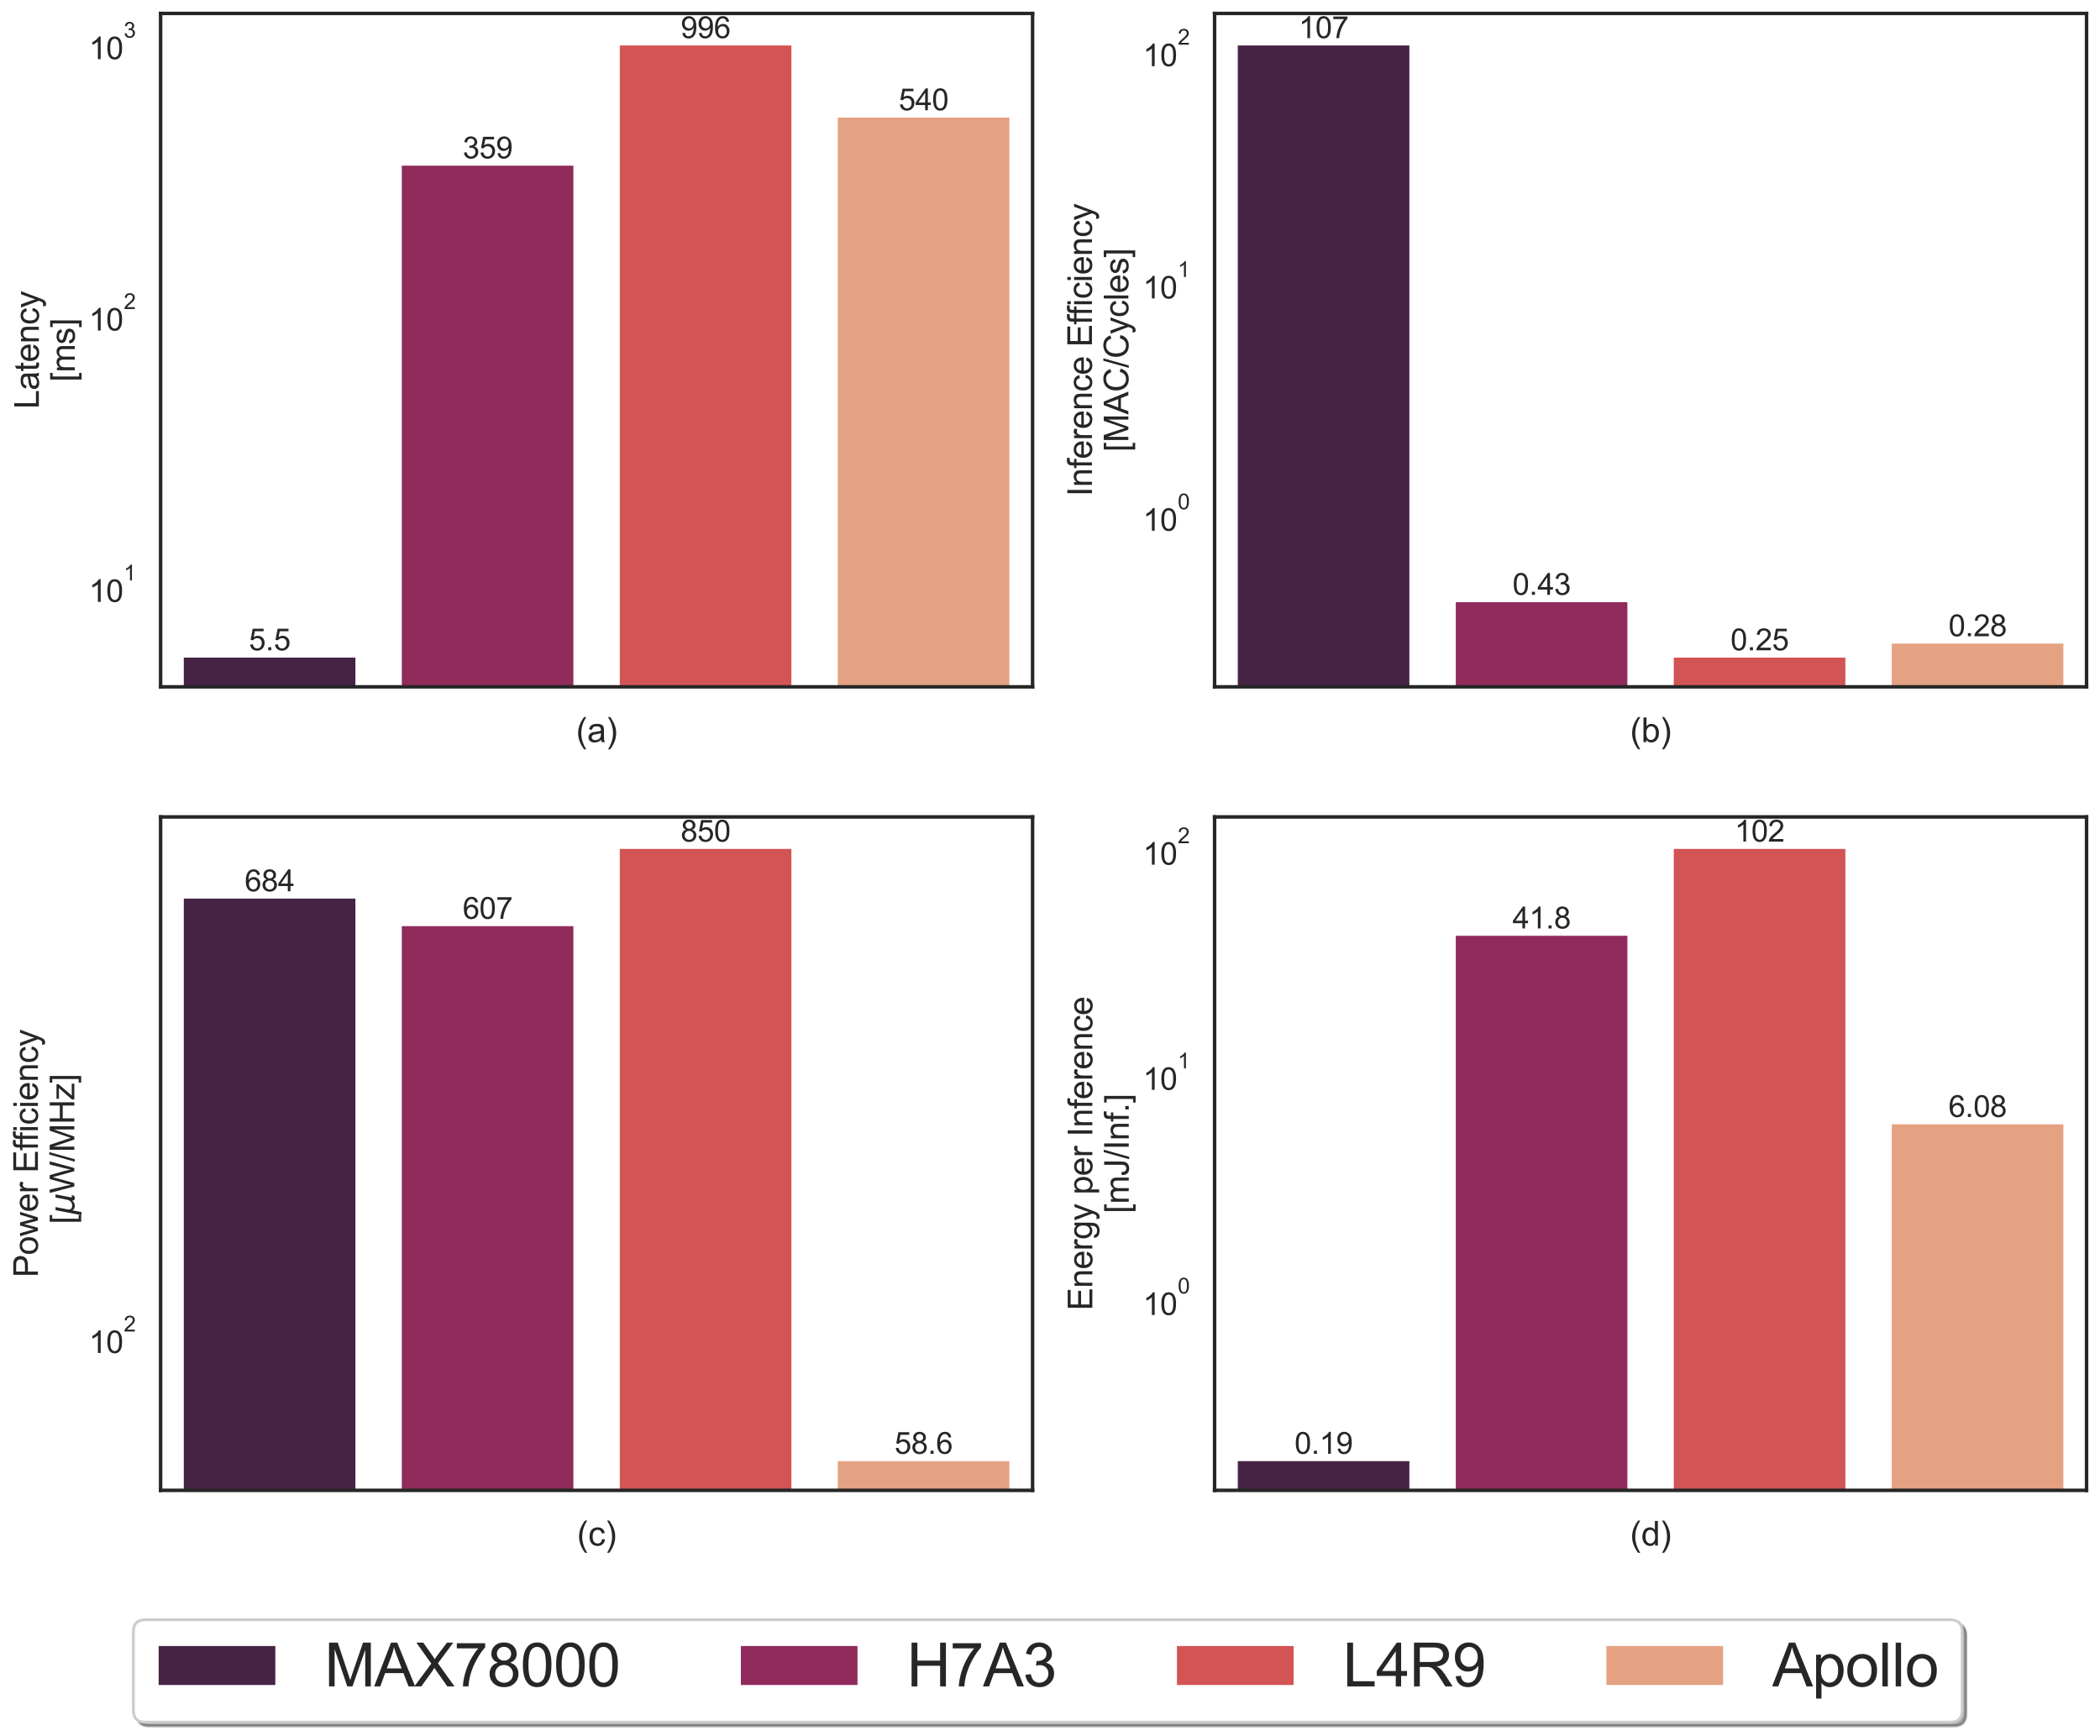 <?xml version="1.0" encoding="utf-8" standalone="no"?>
<!DOCTYPE svg PUBLIC "-//W3C//DTD SVG 1.1//EN"
  "http://www.w3.org/Graphics/SVG/1.1/DTD/svg11.dtd">
<svg xmlns:xlink="http://www.w3.org/1999/xlink" width="1125.121pt" height="930.034pt" viewBox="0 0 1125.121 930.034" xmlns="http://www.w3.org/2000/svg" version="1.1">
 <defs>
  <style type="text/css">*{stroke-linejoin: round; stroke-linecap: butt}</style>
 </defs>
 <g id="figure_1">
  <g id="patch_1">
   <path d="M 0 930.034 
L 1125.121 930.034 
L 1125.121 0 
L 0 0 
z
" style="fill: #ffffff"/>
  </g>
  <g id="axes_1">
   <g id="patch_2">
    <path d="M 86.045 368.045 
L 553.225 368.045 
L 553.225 7.2 
L 86.045 7.2 
z
" style="fill: #ffffff"/>
   </g>
   <g id="matplotlib.axis_1">
    <g id="xtick_1"/>
    <g id="xtick_2"/>
    <g id="xtick_3"/>
    <g id="xtick_4"/>
    <g id="text_1">
     <!-- (a) -->
     <g style="fill: #262626" transform="translate(308.637 397.649) scale(0.18 -0.18)">
      <defs>
       <path id="ArialMT-28" d="M 1497 -1347 
Q 1031 -759 709 28 
Q 388 816 388 1659 
Q 388 2403 628 3084 
Q 909 3875 1497 4659 
L 1900 4659 
Q 1522 4009 1400 3731 
Q 1209 3300 1100 2831 
Q 966 2247 966 1656 
Q 966 153 1900 -1347 
L 1497 -1347 
z
" transform="scale(0.016)"/>
       <path id="ArialMT-61" d="M 2588 409 
Q 2275 144 1986 34 
Q 1697 -75 1366 -75 
Q 819 -75 525 192 
Q 231 459 231 875 
Q 231 1119 342 1320 
Q 453 1522 633 1644 
Q 813 1766 1038 1828 
Q 1203 1872 1538 1913 
Q 2219 1994 2541 2106 
Q 2544 2222 2544 2253 
Q 2544 2597 2384 2738 
Q 2169 2928 1744 2928 
Q 1347 2928 1158 2789 
Q 969 2650 878 2297 
L 328 2372 
Q 403 2725 575 2942 
Q 747 3159 1072 3276 
Q 1397 3394 1825 3394 
Q 2250 3394 2515 3294 
Q 2781 3194 2906 3042 
Q 3031 2891 3081 2659 
Q 3109 2516 3109 2141 
L 3109 1391 
Q 3109 606 3145 398 
Q 3181 191 3288 0 
L 2700 0 
Q 2613 175 2588 409 
z
M 2541 1666 
Q 2234 1541 1622 1453 
Q 1275 1403 1131 1340 
Q 988 1278 909 1158 
Q 831 1038 831 891 
Q 831 666 1001 516 
Q 1172 366 1500 366 
Q 1825 366 2078 508 
Q 2331 650 2450 897 
Q 2541 1088 2541 1459 
L 2541 1666 
z
" transform="scale(0.016)"/>
       <path id="ArialMT-29" d="M 791 -1347 
L 388 -1347 
Q 1322 153 1322 1656 
Q 1322 2244 1188 2822 
Q 1081 3291 891 3722 
Q 769 4003 388 4659 
L 791 4659 
Q 1378 3875 1659 3084 
Q 1900 2403 1900 1659 
Q 1900 816 1576 28 
Q 1253 -759 791 -1347 
z
" transform="scale(0.016)"/>
      </defs>
      <use xlink:href="#ArialMT-28"/>
      <use xlink:href="#ArialMT-61" x="33.301"/>
      <use xlink:href="#ArialMT-29" x="88.916"/>
     </g>
    </g>
   </g>
   <g id="matplotlib.axis_2">
    <g id="ytick_1">
     <g id="text_2">
      <!-- $\mathdefault{10^{1}}$ -->
      <g style="fill: #262626" transform="translate(47.64 322.673) scale(0.165 -0.165)">
       <defs>
        <path id="ArialMT-31" d="M 2384 0 
L 1822 0 
L 1822 3584 
Q 1619 3391 1289 3197 
Q 959 3003 697 2906 
L 697 3450 
Q 1169 3672 1522 3987 
Q 1875 4303 2022 4600 
L 2384 4600 
L 2384 0 
z
" transform="scale(0.016)"/>
        <path id="ArialMT-30" d="M 266 2259 
Q 266 3072 433 3567 
Q 600 4063 929 4331 
Q 1259 4600 1759 4600 
Q 2128 4600 2406 4451 
Q 2684 4303 2865 4023 
Q 3047 3744 3150 3342 
Q 3253 2941 3253 2259 
Q 3253 1453 3087 958 
Q 2922 463 2592 192 
Q 2263 -78 1759 -78 
Q 1097 -78 719 397 
Q 266 969 266 2259 
z
M 844 2259 
Q 844 1131 1108 757 
Q 1372 384 1759 384 
Q 2147 384 2411 759 
Q 2675 1134 2675 2259 
Q 2675 3391 2411 3762 
Q 2147 4134 1753 4134 
Q 1366 4134 1134 3806 
Q 844 3388 844 2259 
z
" transform="scale(0.016)"/>
       </defs>
       <use xlink:href="#ArialMT-31" transform="translate(0 0.994)"/>
       <use xlink:href="#ArialMT-30" transform="translate(55.615 0.994)"/>
       <use xlink:href="#ArialMT-31" transform="translate(112.973 70.688) scale(0.7)"/>
      </g>
     </g>
    </g>
    <g id="ytick_2">
     <g id="text_3">
      <!-- $\mathdefault{10^{2}}$ -->
      <g style="fill: #262626" transform="translate(47.64 177.265) scale(0.165 -0.165)">
       <defs>
        <path id="ArialMT-32" d="M 3222 541 
L 3222 0 
L 194 0 
Q 188 203 259 391 
Q 375 700 629 1000 
Q 884 1300 1366 1694 
Q 2113 2306 2375 2664 
Q 2638 3022 2638 3341 
Q 2638 3675 2398 3904 
Q 2159 4134 1775 4134 
Q 1369 4134 1125 3890 
Q 881 3647 878 3216 
L 300 3275 
Q 359 3922 746 4261 
Q 1134 4600 1788 4600 
Q 2447 4600 2831 4234 
Q 3216 3869 3216 3328 
Q 3216 3053 3103 2787 
Q 2991 2522 2730 2228 
Q 2469 1934 1863 1422 
Q 1356 997 1212 845 
Q 1069 694 975 541 
L 3222 541 
z
" transform="scale(0.016)"/>
       </defs>
       <use xlink:href="#ArialMT-31" transform="translate(0 0.994)"/>
       <use xlink:href="#ArialMT-30" transform="translate(55.615 0.994)"/>
       <use xlink:href="#ArialMT-32" transform="translate(112.973 70.688) scale(0.7)"/>
      </g>
     </g>
    </g>
    <g id="ytick_3">
     <g id="text_4">
      <!-- $\mathdefault{10^{3}}$ -->
      <g style="fill: #262626" transform="translate(47.64 31.857) scale(0.165 -0.165)">
       <defs>
        <path id="ArialMT-33" d="M 269 1209 
L 831 1284 
Q 928 806 1161 595 
Q 1394 384 1728 384 
Q 2125 384 2398 659 
Q 2672 934 2672 1341 
Q 2672 1728 2419 1979 
Q 2166 2231 1775 2231 
Q 1616 2231 1378 2169 
L 1441 2663 
Q 1497 2656 1531 2656 
Q 1891 2656 2178 2843 
Q 2466 3031 2466 3422 
Q 2466 3731 2256 3934 
Q 2047 4138 1716 4138 
Q 1388 4138 1169 3931 
Q 950 3725 888 3313 
L 325 3413 
Q 428 3978 793 4289 
Q 1159 4600 1703 4600 
Q 2078 4600 2393 4439 
Q 2709 4278 2876 4000 
Q 3044 3722 3044 3409 
Q 3044 3113 2884 2869 
Q 2725 2625 2413 2481 
Q 2819 2388 3044 2092 
Q 3269 1797 3269 1353 
Q 3269 753 2831 336 
Q 2394 -81 1725 -81 
Q 1122 -81 723 278 
Q 325 638 269 1209 
z
" transform="scale(0.016)"/>
       </defs>
       <use xlink:href="#ArialMT-31" transform="translate(0 0.994)"/>
       <use xlink:href="#ArialMT-30" transform="translate(55.615 0.994)"/>
       <use xlink:href="#ArialMT-33" transform="translate(112.973 70.688) scale(0.7)"/>
      </g>
     </g>
    </g>
    <g id="ytick_4"/>
    <g id="ytick_5"/>
    <g id="ytick_6"/>
    <g id="ytick_7"/>
    <g id="ytick_8"/>
    <g id="ytick_9"/>
    <g id="ytick_10"/>
    <g id="ytick_11"/>
    <g id="ytick_12"/>
    <g id="ytick_13"/>
    <g id="ytick_14"/>
    <g id="ytick_15"/>
    <g id="ytick_16"/>
    <g id="ytick_17"/>
    <g id="ytick_18"/>
    <g id="ytick_19"/>
    <g id="ytick_20"/>
    <g id="ytick_21"/>
    <g id="ytick_22"/>
    <g id="ytick_23"/>
    <g id="ytick_24"/>
    <g id="text_5">
     <!-- Latency -->
     <g style="fill: #262626" transform="translate(20.813 219.142) rotate(-90) scale(0.18 -0.18)">
      <defs>
       <path id="ArialMT-4c" d="M 469 0 
L 469 4581 
L 1075 4581 
L 1075 541 
L 3331 541 
L 3331 0 
L 469 0 
z
" transform="scale(0.016)"/>
       <path id="ArialMT-74" d="M 1650 503 
L 1731 6 
Q 1494 -44 1306 -44 
Q 1000 -44 831 53 
Q 663 150 594 308 
Q 525 466 525 972 
L 525 2881 
L 113 2881 
L 113 3319 
L 525 3319 
L 525 4141 
L 1084 4478 
L 1084 3319 
L 1650 3319 
L 1650 2881 
L 1084 2881 
L 1084 941 
Q 1084 700 1114 631 
Q 1144 563 1211 522 
Q 1278 481 1403 481 
Q 1497 481 1650 503 
z
" transform="scale(0.016)"/>
       <path id="ArialMT-65" d="M 2694 1069 
L 3275 997 
Q 3138 488 2766 206 
Q 2394 -75 1816 -75 
Q 1088 -75 661 373 
Q 234 822 234 1631 
Q 234 2469 665 2931 
Q 1097 3394 1784 3394 
Q 2450 3394 2872 2941 
Q 3294 2488 3294 1666 
Q 3294 1616 3291 1516 
L 816 1516 
Q 847 969 1125 678 
Q 1403 388 1819 388 
Q 2128 388 2347 550 
Q 2566 713 2694 1069 
z
M 847 1978 
L 2700 1978 
Q 2663 2397 2488 2606 
Q 2219 2931 1791 2931 
Q 1403 2931 1139 2672 
Q 875 2413 847 1978 
z
" transform="scale(0.016)"/>
       <path id="ArialMT-6e" d="M 422 0 
L 422 3319 
L 928 3319 
L 928 2847 
Q 1294 3394 1984 3394 
Q 2284 3394 2536 3286 
Q 2788 3178 2913 3003 
Q 3038 2828 3088 2588 
Q 3119 2431 3119 2041 
L 3119 0 
L 2556 0 
L 2556 2019 
Q 2556 2363 2490 2533 
Q 2425 2703 2258 2804 
Q 2091 2906 1866 2906 
Q 1506 2906 1245 2678 
Q 984 2450 984 1813 
L 984 0 
L 422 0 
z
" transform="scale(0.016)"/>
       <path id="ArialMT-63" d="M 2588 1216 
L 3141 1144 
Q 3050 572 2676 248 
Q 2303 -75 1759 -75 
Q 1078 -75 664 370 
Q 250 816 250 1647 
Q 250 2184 428 2587 
Q 606 2991 970 3192 
Q 1334 3394 1763 3394 
Q 2303 3394 2647 3120 
Q 2991 2847 3088 2344 
L 2541 2259 
Q 2463 2594 2264 2762 
Q 2066 2931 1784 2931 
Q 1359 2931 1093 2626 
Q 828 2322 828 1663 
Q 828 994 1084 691 
Q 1341 388 1753 388 
Q 2084 388 2306 591 
Q 2528 794 2588 1216 
z
" transform="scale(0.016)"/>
       <path id="ArialMT-79" d="M 397 -1278 
L 334 -750 
Q 519 -800 656 -800 
Q 844 -800 956 -737 
Q 1069 -675 1141 -563 
Q 1194 -478 1313 -144 
Q 1328 -97 1363 -6 
L 103 3319 
L 709 3319 
L 1400 1397 
Q 1534 1031 1641 628 
Q 1738 1016 1872 1384 
L 2581 3319 
L 3144 3319 
L 1881 -56 
Q 1678 -603 1566 -809 
Q 1416 -1088 1222 -1217 
Q 1028 -1347 759 -1347 
Q 597 -1347 397 -1278 
z
" transform="scale(0.016)"/>
      </defs>
      <use xlink:href="#ArialMT-4c"/>
      <use xlink:href="#ArialMT-61" x="55.615"/>
      <use xlink:href="#ArialMT-74" x="111.23"/>
      <use xlink:href="#ArialMT-65" x="139.014"/>
      <use xlink:href="#ArialMT-6e" x="194.629"/>
      <use xlink:href="#ArialMT-63" x="250.244"/>
      <use xlink:href="#ArialMT-79" x="300.244"/>
     </g>
     <!-- [ms] -->
     <g style="fill: #262626" transform="translate(40.062 204.62) rotate(-90) scale(0.18 -0.18)">
      <defs>
       <path id="ArialMT-5b" d="M 434 -1272 
L 434 4581 
L 1675 4581 
L 1675 4116 
L 997 4116 
L 997 -806 
L 1675 -806 
L 1675 -1272 
L 434 -1272 
z
" transform="scale(0.016)"/>
       <path id="ArialMT-6d" d="M 422 0 
L 422 3319 
L 925 3319 
L 925 2853 
Q 1081 3097 1340 3245 
Q 1600 3394 1931 3394 
Q 2300 3394 2536 3241 
Q 2772 3088 2869 2813 
Q 3263 3394 3894 3394 
Q 4388 3394 4653 3120 
Q 4919 2847 4919 2278 
L 4919 0 
L 4359 0 
L 4359 2091 
Q 4359 2428 4304 2576 
Q 4250 2725 4106 2815 
Q 3963 2906 3769 2906 
Q 3419 2906 3187 2673 
Q 2956 2441 2956 1928 
L 2956 0 
L 2394 0 
L 2394 2156 
Q 2394 2531 2256 2718 
Q 2119 2906 1806 2906 
Q 1569 2906 1367 2781 
Q 1166 2656 1075 2415 
Q 984 2175 984 1722 
L 984 0 
L 422 0 
z
" transform="scale(0.016)"/>
       <path id="ArialMT-73" d="M 197 991 
L 753 1078 
Q 800 744 1014 566 
Q 1228 388 1613 388 
Q 2000 388 2187 545 
Q 2375 703 2375 916 
Q 2375 1106 2209 1216 
Q 2094 1291 1634 1406 
Q 1016 1563 777 1677 
Q 538 1791 414 1992 
Q 291 2194 291 2438 
Q 291 2659 392 2848 
Q 494 3038 669 3163 
Q 800 3259 1026 3326 
Q 1253 3394 1513 3394 
Q 1903 3394 2198 3281 
Q 2494 3169 2634 2976 
Q 2775 2784 2828 2463 
L 2278 2388 
Q 2241 2644 2061 2787 
Q 1881 2931 1553 2931 
Q 1166 2931 1000 2803 
Q 834 2675 834 2503 
Q 834 2394 903 2306 
Q 972 2216 1119 2156 
Q 1203 2125 1616 2013 
Q 2213 1853 2448 1751 
Q 2684 1650 2818 1456 
Q 2953 1263 2953 975 
Q 2953 694 2789 445 
Q 2625 197 2315 61 
Q 2006 -75 1616 -75 
Q 969 -75 630 194 
Q 291 463 197 991 
z
" transform="scale(0.016)"/>
       <path id="ArialMT-5d" d="M 1363 -1272 
L 122 -1272 
L 122 -806 
L 800 -806 
L 800 4116 
L 122 4116 
L 122 4581 
L 1363 4581 
L 1363 -1272 
z
" transform="scale(0.016)"/>
      </defs>
      <use xlink:href="#ArialMT-5b"/>
      <use xlink:href="#ArialMT-6d" x="27.783"/>
      <use xlink:href="#ArialMT-73" x="111.084"/>
      <use xlink:href="#ArialMT-5d" x="161.084"/>
     </g>
    </g>
   </g>
   <g id="patch_3">
    <path d="M 97.724 145867.595 
L 191.161 145867.595 
L 191.161 351.643 
L 97.724 351.643 
z
" clip-path="url(#p4318dedb98)" style="fill: #472345; stroke: #ffffff; stroke-width: 1.5; stroke-linejoin: miter"/>
   </g>
   <g id="patch_4">
    <path d="M 214.52 145867.595 
L 307.956 145867.595 
L 307.956 88.042 
L 214.52 88.042 
z
" clip-path="url(#p4318dedb98)" style="fill: #902b5c; stroke: #ffffff; stroke-width: 1.5; stroke-linejoin: miter"/>
   </g>
   <g id="patch_5">
    <path d="M 331.315 145867.595 
L 424.751 145867.595 
L 424.751 23.602 
L 331.315 23.602 
z
" clip-path="url(#p4318dedb98)" style="fill: #d35454; stroke: #ffffff; stroke-width: 1.5; stroke-linejoin: miter"/>
   </g>
   <g id="patch_6">
    <path d="M 448.11 145867.595 
L 541.546 145867.595 
L 541.546 62.261 
L 448.11 62.261 
z
" clip-path="url(#p4318dedb98)" style="fill: #e5a283; stroke: #ffffff; stroke-width: 1.5; stroke-linejoin: miter"/>
   </g>
   <g id="line2d_1">
    <path clip-path="url(#p4318dedb98)" style="fill: none; stroke: #1a1a1a; stroke-width: 2.25; stroke-linecap: round"/>
   </g>
   <g id="patch_7">
    <path d="M 86.045 368.045 
L 86.045 7.2 
" style="fill: none; stroke: #262626; stroke-width: 1.875; stroke-linejoin: miter; stroke-linecap: square"/>
   </g>
   <g id="patch_8">
    <path d="M 553.225 368.045 
L 553.225 7.2 
" style="fill: none; stroke: #262626; stroke-width: 1.875; stroke-linejoin: miter; stroke-linecap: square"/>
   </g>
   <g id="patch_9">
    <path d="M 86.045 368.045 
L 553.225 368.045 
" style="fill: none; stroke: #262626; stroke-width: 1.875; stroke-linejoin: miter; stroke-linecap: square"/>
   </g>
   <g id="patch_10">
    <path d="M 86.045 7.2 
L 553.225 7.2 
" style="fill: none; stroke: #262626; stroke-width: 1.875; stroke-linejoin: miter; stroke-linecap: square"/>
   </g>
   <g id="text_6">
    <!-- 5.5 -->
    <g style="fill: #262626" transform="translate(133.322 348.463) scale(0.16 -0.16)">
     <defs>
      <path id="ArialMT-35" d="M 266 1200 
L 856 1250 
Q 922 819 1161 601 
Q 1400 384 1738 384 
Q 2144 384 2425 690 
Q 2706 997 2706 1503 
Q 2706 1984 2436 2262 
Q 2166 2541 1728 2541 
Q 1456 2541 1237 2417 
Q 1019 2294 894 2097 
L 366 2166 
L 809 4519 
L 3088 4519 
L 3088 3981 
L 1259 3981 
L 1013 2750 
Q 1425 3038 1878 3038 
Q 2478 3038 2890 2622 
Q 3303 2206 3303 1553 
Q 3303 931 2941 478 
Q 2500 -78 1738 -78 
Q 1113 -78 717 272 
Q 322 622 266 1200 
z
" transform="scale(0.016)"/>
      <path id="ArialMT-2e" d="M 581 0 
L 581 641 
L 1222 641 
L 1222 0 
L 581 0 
z
" transform="scale(0.016)"/>
     </defs>
     <use xlink:href="#ArialMT-35"/>
     <use xlink:href="#ArialMT-2e" x="55.615"/>
     <use xlink:href="#ArialMT-35" x="83.398"/>
    </g>
   </g>
   <g id="text_7">
    <!-- 359 -->
    <g style="fill: #262626" transform="translate(247.891 84.862) scale(0.16 -0.16)">
     <defs>
      <path id="ArialMT-39" d="M 350 1059 
L 891 1109 
Q 959 728 1153 556 
Q 1347 384 1650 384 
Q 1909 384 2104 503 
Q 2300 622 2425 820 
Q 2550 1019 2634 1356 
Q 2719 1694 2719 2044 
Q 2719 2081 2716 2156 
Q 2547 1888 2255 1720 
Q 1963 1553 1622 1553 
Q 1053 1553 659 1965 
Q 266 2378 266 3053 
Q 266 3750 677 4175 
Q 1088 4600 1706 4600 
Q 2153 4600 2523 4359 
Q 2894 4119 3086 3673 
Q 3278 3228 3278 2384 
Q 3278 1506 3087 986 
Q 2897 466 2520 194 
Q 2144 -78 1638 -78 
Q 1100 -78 759 220 
Q 419 519 350 1059 
z
M 2653 3081 
Q 2653 3566 2395 3850 
Q 2138 4134 1775 4134 
Q 1400 4134 1122 3828 
Q 844 3522 844 3034 
Q 844 2597 1108 2323 
Q 1372 2050 1759 2050 
Q 2150 2050 2401 2323 
Q 2653 2597 2653 3081 
z
" transform="scale(0.016)"/>
     </defs>
     <use xlink:href="#ArialMT-33"/>
     <use xlink:href="#ArialMT-35" x="55.615"/>
     <use xlink:href="#ArialMT-39" x="111.23"/>
    </g>
   </g>
   <g id="text_8">
    <!-- 996 -->
    <g style="fill: #262626" transform="translate(364.687 20.422) scale(0.16 -0.16)">
     <defs>
      <path id="ArialMT-36" d="M 3184 3459 
L 2625 3416 
Q 2550 3747 2413 3897 
Q 2184 4138 1850 4138 
Q 1581 4138 1378 3988 
Q 1113 3794 959 3422 
Q 806 3050 800 2363 
Q 1003 2672 1297 2822 
Q 1591 2972 1913 2972 
Q 2475 2972 2870 2558 
Q 3266 2144 3266 1488 
Q 3266 1056 3080 686 
Q 2894 316 2569 119 
Q 2244 -78 1831 -78 
Q 1128 -78 684 439 
Q 241 956 241 2144 
Q 241 3472 731 4075 
Q 1159 4600 1884 4600 
Q 2425 4600 2770 4297 
Q 3116 3994 3184 3459 
z
M 888 1484 
Q 888 1194 1011 928 
Q 1134 663 1356 523 
Q 1578 384 1822 384 
Q 2178 384 2434 671 
Q 2691 959 2691 1453 
Q 2691 1928 2437 2201 
Q 2184 2475 1800 2475 
Q 1419 2475 1153 2201 
Q 888 1928 888 1484 
z
" transform="scale(0.016)"/>
     </defs>
     <use xlink:href="#ArialMT-39"/>
     <use xlink:href="#ArialMT-39" x="55.615"/>
     <use xlink:href="#ArialMT-36" x="111.23"/>
    </g>
   </g>
   <g id="text_9">
    <!-- 540 -->
    <g style="fill: #262626" transform="translate(481.482 59.081) scale(0.16 -0.16)">
     <defs>
      <path id="ArialMT-34" d="M 2069 0 
L 2069 1097 
L 81 1097 
L 81 1613 
L 2172 4581 
L 2631 4581 
L 2631 1613 
L 3250 1613 
L 3250 1097 
L 2631 1097 
L 2631 0 
L 2069 0 
z
M 2069 1613 
L 2069 3678 
L 634 1613 
L 2069 1613 
z
" transform="scale(0.016)"/>
     </defs>
     <use xlink:href="#ArialMT-35"/>
     <use xlink:href="#ArialMT-34" x="55.615"/>
     <use xlink:href="#ArialMT-30" x="111.23"/>
    </g>
   </g>
  </g>
  <g id="axes_2">
   <g id="patch_11">
    <path d="M 650.741 368.045 
L 1117.921 368.045 
L 1117.921 7.2 
L 650.741 7.2 
z
" style="fill: #ffffff"/>
   </g>
   <g id="matplotlib.axis_3">
    <g id="xtick_5"/>
    <g id="xtick_6"/>
    <g id="xtick_7"/>
    <g id="xtick_8"/>
    <g id="text_10">
     <!-- (b) -->
     <g style="fill: #262626" transform="translate(873.333 397.649) scale(0.18 -0.18)">
      <defs>
       <path id="ArialMT-62" d="M 941 0 
L 419 0 
L 419 4581 
L 981 4581 
L 981 2947 
Q 1338 3394 1891 3394 
Q 2197 3394 2470 3270 
Q 2744 3147 2920 2923 
Q 3097 2700 3197 2384 
Q 3297 2069 3297 1709 
Q 3297 856 2875 390 
Q 2453 -75 1863 -75 
Q 1275 -75 941 416 
L 941 0 
z
M 934 1684 
Q 934 1088 1097 822 
Q 1363 388 1816 388 
Q 2184 388 2453 708 
Q 2722 1028 2722 1663 
Q 2722 2313 2464 2622 
Q 2206 2931 1841 2931 
Q 1472 2931 1203 2611 
Q 934 2291 934 1684 
z
" transform="scale(0.016)"/>
      </defs>
      <use xlink:href="#ArialMT-28"/>
      <use xlink:href="#ArialMT-62" x="33.301"/>
      <use xlink:href="#ArialMT-29" x="88.916"/>
     </g>
    </g>
   </g>
   <g id="matplotlib.axis_4">
    <g id="ytick_25">
     <g id="text_11">
      <!-- $\mathdefault{10^{0}}$ -->
      <g style="fill: #262626" transform="translate(612.336 284.559) scale(0.165 -0.165)">
       <use xlink:href="#ArialMT-31" transform="translate(0 0.994)"/>
       <use xlink:href="#ArialMT-30" transform="translate(55.615 0.994)"/>
       <use xlink:href="#ArialMT-30" transform="translate(112.973 70.688) scale(0.7)"/>
      </g>
     </g>
    </g>
    <g id="ytick_26">
     <g id="text_12">
      <!-- $\mathdefault{10^{1}}$ -->
      <g style="fill: #262626" transform="translate(612.336 160.087) scale(0.165 -0.165)">
       <use xlink:href="#ArialMT-31" transform="translate(0 0.994)"/>
       <use xlink:href="#ArialMT-30" transform="translate(55.615 0.994)"/>
       <use xlink:href="#ArialMT-31" transform="translate(112.973 70.688) scale(0.7)"/>
      </g>
     </g>
    </g>
    <g id="ytick_27">
     <g id="text_13">
      <!-- $\mathdefault{10^{2}}$ -->
      <g style="fill: #262626" transform="translate(612.336 35.616) scale(0.165 -0.165)">
       <use xlink:href="#ArialMT-31" transform="translate(0 0.994)"/>
       <use xlink:href="#ArialMT-30" transform="translate(55.615 0.994)"/>
       <use xlink:href="#ArialMT-32" transform="translate(112.973 70.688) scale(0.7)"/>
      </g>
     </g>
    </g>
    <g id="ytick_28"/>
    <g id="ytick_29"/>
    <g id="ytick_30"/>
    <g id="ytick_31"/>
    <g id="ytick_32"/>
    <g id="ytick_33"/>
    <g id="ytick_34"/>
    <g id="ytick_35"/>
    <g id="ytick_36"/>
    <g id="ytick_37"/>
    <g id="ytick_38"/>
    <g id="ytick_39"/>
    <g id="ytick_40"/>
    <g id="ytick_41"/>
    <g id="ytick_42"/>
    <g id="ytick_43"/>
    <g id="ytick_44"/>
    <g id="ytick_45"/>
    <g id="ytick_46"/>
    <g id="ytick_47"/>
    <g id="ytick_48"/>
    <g id="ytick_49"/>
    <g id="ytick_50"/>
    <g id="ytick_51"/>
    <g id="text_14">
     <!-- Inference Efficiency -->
     <g style="fill: #262626" transform="translate(585.035 266) rotate(-90) scale(0.18 -0.18)">
      <defs>
       <path id="ArialMT-49" d="M 597 0 
L 597 4581 
L 1203 4581 
L 1203 0 
L 597 0 
z
" transform="scale(0.016)"/>
       <path id="ArialMT-66" d="M 556 0 
L 556 2881 
L 59 2881 
L 59 3319 
L 556 3319 
L 556 3672 
Q 556 4006 616 4169 
Q 697 4388 901 4523 
Q 1106 4659 1475 4659 
Q 1713 4659 2000 4603 
L 1916 4113 
Q 1741 4144 1584 4144 
Q 1328 4144 1222 4034 
Q 1116 3925 1116 3625 
L 1116 3319 
L 1763 3319 
L 1763 2881 
L 1116 2881 
L 1116 0 
L 556 0 
z
" transform="scale(0.016)"/>
       <path id="ArialMT-72" d="M 416 0 
L 416 3319 
L 922 3319 
L 922 2816 
Q 1116 3169 1280 3281 
Q 1444 3394 1641 3394 
Q 1925 3394 2219 3213 
L 2025 2691 
Q 1819 2813 1613 2813 
Q 1428 2813 1281 2702 
Q 1134 2591 1072 2394 
Q 978 2094 978 1738 
L 978 0 
L 416 0 
z
" transform="scale(0.016)"/>
       <path id="ArialMT-20" transform="scale(0.016)"/>
       <path id="ArialMT-45" d="M 506 0 
L 506 4581 
L 3819 4581 
L 3819 4041 
L 1113 4041 
L 1113 2638 
L 3647 2638 
L 3647 2100 
L 1113 2100 
L 1113 541 
L 3925 541 
L 3925 0 
L 506 0 
z
" transform="scale(0.016)"/>
       <path id="ArialMT-69" d="M 425 3934 
L 425 4581 
L 988 4581 
L 988 3934 
L 425 3934 
z
M 425 0 
L 425 3319 
L 988 3319 
L 988 0 
L 425 0 
z
" transform="scale(0.016)"/>
      </defs>
      <use xlink:href="#ArialMT-49"/>
      <use xlink:href="#ArialMT-6e" x="27.783"/>
      <use xlink:href="#ArialMT-66" x="83.398"/>
      <use xlink:href="#ArialMT-65" x="111.182"/>
      <use xlink:href="#ArialMT-72" x="166.797"/>
      <use xlink:href="#ArialMT-65" x="200.098"/>
      <use xlink:href="#ArialMT-6e" x="255.713"/>
      <use xlink:href="#ArialMT-63" x="311.328"/>
      <use xlink:href="#ArialMT-65" x="361.328"/>
      <use xlink:href="#ArialMT-20" x="416.943"/>
      <use xlink:href="#ArialMT-45" x="444.727"/>
      <use xlink:href="#ArialMT-66" x="511.426"/>
      <use xlink:href="#ArialMT-66" x="537.459"/>
      <use xlink:href="#ArialMT-69" x="565.242"/>
      <use xlink:href="#ArialMT-63" x="587.459"/>
      <use xlink:href="#ArialMT-69" x="637.459"/>
      <use xlink:href="#ArialMT-65" x="659.676"/>
      <use xlink:href="#ArialMT-6e" x="715.291"/>
      <use xlink:href="#ArialMT-63" x="770.906"/>
      <use xlink:href="#ArialMT-79" x="820.906"/>
     </g>
     <!-- [MAC/Cycles] -->
     <g style="fill: #262626" transform="translate(604.547 242.128) rotate(-90) scale(0.18 -0.18)">
      <defs>
       <path id="ArialMT-4d" d="M 475 0 
L 475 4581 
L 1388 4581 
L 2472 1338 
Q 2622 884 2691 659 
Q 2769 909 2934 1394 
L 4031 4581 
L 4847 4581 
L 4847 0 
L 4263 0 
L 4263 3834 
L 2931 0 
L 2384 0 
L 1059 3900 
L 1059 0 
L 475 0 
z
" transform="scale(0.016)"/>
       <path id="ArialMT-41" d="M -9 0 
L 1750 4581 
L 2403 4581 
L 4278 0 
L 3588 0 
L 3053 1388 
L 1138 1388 
L 634 0 
L -9 0 
z
M 1313 1881 
L 2866 1881 
L 2388 3150 
Q 2169 3728 2063 4100 
Q 1975 3659 1816 3225 
L 1313 1881 
z
" transform="scale(0.016)"/>
       <path id="ArialMT-43" d="M 3763 1606 
L 4369 1453 
Q 4178 706 3683 314 
Q 3188 -78 2472 -78 
Q 1731 -78 1267 223 
Q 803 525 561 1097 
Q 319 1669 319 2325 
Q 319 3041 592 3573 
Q 866 4106 1370 4382 
Q 1875 4659 2481 4659 
Q 3169 4659 3637 4309 
Q 4106 3959 4291 3325 
L 3694 3184 
Q 3534 3684 3231 3912 
Q 2928 4141 2469 4141 
Q 1941 4141 1586 3887 
Q 1231 3634 1087 3207 
Q 944 2781 944 2328 
Q 944 1744 1114 1308 
Q 1284 872 1643 656 
Q 2003 441 2422 441 
Q 2931 441 3284 734 
Q 3638 1028 3763 1606 
z
" transform="scale(0.016)"/>
       <path id="ArialMT-2f" d="M 0 -78 
L 1328 4659 
L 1778 4659 
L 453 -78 
L 0 -78 
z
" transform="scale(0.016)"/>
       <path id="ArialMT-6c" d="M 409 0 
L 409 4581 
L 972 4581 
L 972 0 
L 409 0 
z
" transform="scale(0.016)"/>
      </defs>
      <use xlink:href="#ArialMT-5b"/>
      <use xlink:href="#ArialMT-4d" x="27.783"/>
      <use xlink:href="#ArialMT-41" x="111.084"/>
      <use xlink:href="#ArialMT-43" x="177.783"/>
      <use xlink:href="#ArialMT-2f" x="250"/>
      <use xlink:href="#ArialMT-43" x="277.783"/>
      <use xlink:href="#ArialMT-79" x="350"/>
      <use xlink:href="#ArialMT-63" x="400"/>
      <use xlink:href="#ArialMT-6c" x="450"/>
      <use xlink:href="#ArialMT-65" x="472.217"/>
      <use xlink:href="#ArialMT-73" x="527.832"/>
      <use xlink:href="#ArialMT-5d" x="577.832"/>
     </g>
    </g>
   </g>
   <g id="patch_12">
    <path d="M 662.42 124747.83 
L 755.857 124747.83 
L 755.857 23.602 
L 662.42 23.602 
z
" clip-path="url(#p7505e4e684)" style="fill: #472345; stroke: #ffffff; stroke-width: 1.5; stroke-linejoin: miter"/>
   </g>
   <g id="patch_13">
    <path d="M 779.216 124747.83 
L 872.652 124747.83 
L 872.652 321.926 
L 779.216 321.926 
z
" clip-path="url(#p7505e4e684)" style="fill: #902b5c; stroke: #ffffff; stroke-width: 1.5; stroke-linejoin: miter"/>
   </g>
   <g id="patch_14">
    <path d="M 896.011 124747.83 
L 989.447 124747.83 
L 989.447 351.643 
L 896.011 351.643 
z
" clip-path="url(#p7505e4e684)" style="fill: #d35454; stroke: #ffffff; stroke-width: 1.5; stroke-linejoin: miter"/>
   </g>
   <g id="patch_15">
    <path d="M 1012.806 124747.83 
L 1106.242 124747.83 
L 1106.242 344.098 
L 1012.806 344.098 
z
" clip-path="url(#p7505e4e684)" style="fill: #e5a283; stroke: #ffffff; stroke-width: 1.5; stroke-linejoin: miter"/>
   </g>
   <g id="line2d_2">
    <path clip-path="url(#p7505e4e684)" style="fill: none; stroke: #1a1a1a; stroke-width: 2.25; stroke-linecap: round"/>
   </g>
   <g id="patch_16">
    <path d="M 650.741 368.045 
L 650.741 7.2 
" style="fill: none; stroke: #262626; stroke-width: 1.875; stroke-linejoin: miter; stroke-linecap: square"/>
   </g>
   <g id="patch_17">
    <path d="M 1117.921 368.045 
L 1117.921 7.2 
" style="fill: none; stroke: #262626; stroke-width: 1.875; stroke-linejoin: miter; stroke-linecap: square"/>
   </g>
   <g id="patch_18">
    <path d="M 650.741 368.045 
L 1117.921 368.045 
" style="fill: none; stroke: #262626; stroke-width: 1.875; stroke-linejoin: miter; stroke-linecap: square"/>
   </g>
   <g id="patch_19">
    <path d="M 650.741 7.2 
L 1117.921 7.2 
" style="fill: none; stroke: #262626; stroke-width: 1.875; stroke-linejoin: miter; stroke-linecap: square"/>
   </g>
   <g id="text_15">
    <!-- 107 -->
    <g style="fill: #262626" transform="translate(695.792 20.422) scale(0.16 -0.16)">
     <defs>
      <path id="ArialMT-37" d="M 303 3981 
L 303 4522 
L 3269 4522 
L 3269 4084 
Q 2831 3619 2401 2847 
Q 1972 2075 1738 1259 
Q 1569 684 1522 0 
L 944 0 
Q 953 541 1156 1306 
Q 1359 2072 1739 2783 
Q 2119 3494 2547 3981 
L 303 3981 
z
" transform="scale(0.016)"/>
     </defs>
     <use xlink:href="#ArialMT-31"/>
     <use xlink:href="#ArialMT-30" x="55.615"/>
     <use xlink:href="#ArialMT-37" x="111.23"/>
    </g>
   </g>
   <g id="text_16">
    <!-- 0.43 -->
    <g style="fill: #262626" transform="translate(810.365 318.746) scale(0.16 -0.16)">
     <use xlink:href="#ArialMT-30"/>
     <use xlink:href="#ArialMT-2e" x="55.615"/>
     <use xlink:href="#ArialMT-34" x="83.398"/>
     <use xlink:href="#ArialMT-33" x="139.014"/>
    </g>
   </g>
   <g id="text_17">
    <!-- 0.25 -->
    <g style="fill: #262626" transform="translate(927.16 348.463) scale(0.16 -0.16)">
     <use xlink:href="#ArialMT-30"/>
     <use xlink:href="#ArialMT-2e" x="55.615"/>
     <use xlink:href="#ArialMT-32" x="83.398"/>
     <use xlink:href="#ArialMT-35" x="139.014"/>
    </g>
   </g>
   <g id="text_18">
    <!-- 0.28 -->
    <g style="fill: #262626" transform="translate(1043.955 340.918) scale(0.16 -0.16)">
     <defs>
      <path id="ArialMT-38" d="M 1131 2484 
Q 781 2613 612 2850 
Q 444 3088 444 3419 
Q 444 3919 803 4259 
Q 1163 4600 1759 4600 
Q 2359 4600 2725 4251 
Q 3091 3903 3091 3403 
Q 3091 3084 2923 2848 
Q 2756 2613 2416 2484 
Q 2838 2347 3058 2040 
Q 3278 1734 3278 1309 
Q 3278 722 2862 322 
Q 2447 -78 1769 -78 
Q 1091 -78 675 323 
Q 259 725 259 1325 
Q 259 1772 486 2073 
Q 713 2375 1131 2484 
z
M 1019 3438 
Q 1019 3113 1228 2906 
Q 1438 2700 1772 2700 
Q 2097 2700 2305 2904 
Q 2513 3109 2513 3406 
Q 2513 3716 2298 3927 
Q 2084 4138 1766 4138 
Q 1444 4138 1231 3931 
Q 1019 3725 1019 3438 
z
M 838 1322 
Q 838 1081 952 856 
Q 1066 631 1291 507 
Q 1516 384 1775 384 
Q 2178 384 2440 643 
Q 2703 903 2703 1303 
Q 2703 1709 2433 1975 
Q 2163 2241 1756 2241 
Q 1359 2241 1098 1978 
Q 838 1716 838 1322 
z
" transform="scale(0.016)"/>
     </defs>
     <use xlink:href="#ArialMT-30"/>
     <use xlink:href="#ArialMT-2e" x="55.615"/>
     <use xlink:href="#ArialMT-32" x="83.398"/>
     <use xlink:href="#ArialMT-38" x="139.014"/>
    </g>
   </g>
  </g>
  <g id="axes_3">
   <g id="patch_20">
    <path d="M 86.045 798.605 
L 553.225 798.605 
L 553.225 437.76 
L 86.045 437.76 
z
" style="fill: #ffffff"/>
   </g>
   <g id="matplotlib.axis_5">
    <g id="xtick_9"/>
    <g id="xtick_10"/>
    <g id="xtick_11"/>
    <g id="xtick_12"/>
    <g id="text_19">
     <!-- (c) -->
     <g style="fill: #262626" transform="translate(309.142 828.209) scale(0.18 -0.18)">
      <use xlink:href="#ArialMT-28"/>
      <use xlink:href="#ArialMT-63" x="33.301"/>
      <use xlink:href="#ArialMT-29" x="83.301"/>
     </g>
    </g>
   </g>
   <g id="matplotlib.axis_6">
    <g id="ytick_52">
     <g id="text_20">
      <!-- $\mathdefault{10^{2}}$ -->
      <g style="fill: #262626" transform="translate(47.64 725.16) scale(0.165 -0.165)">
       <use xlink:href="#ArialMT-31" transform="translate(0 0.994)"/>
       <use xlink:href="#ArialMT-30" transform="translate(55.615 0.994)"/>
       <use xlink:href="#ArialMT-32" transform="translate(112.973 70.688) scale(0.7)"/>
      </g>
     </g>
    </g>
    <g id="ytick_53"/>
    <g id="ytick_54"/>
    <g id="ytick_55"/>
    <g id="ytick_56"/>
    <g id="ytick_57"/>
    <g id="ytick_58"/>
    <g id="ytick_59"/>
    <g id="ytick_60"/>
    <g id="ytick_61"/>
    <g id="ytick_62"/>
    <g id="ytick_63"/>
    <g id="ytick_64"/>
    <g id="text_21">
     <!-- Power Efficiency -->
     <g style="fill: #262626" transform="translate(20.303 684.548) rotate(-90) scale(0.18 -0.18)">
      <defs>
       <path id="ArialMT-50" d="M 494 0 
L 494 4581 
L 2222 4581 
Q 2678 4581 2919 4538 
Q 3256 4481 3484 4323 
Q 3713 4166 3852 3881 
Q 3991 3597 3991 3256 
Q 3991 2672 3619 2267 
Q 3247 1863 2275 1863 
L 1100 1863 
L 1100 0 
L 494 0 
z
M 1100 2403 
L 2284 2403 
Q 2872 2403 3119 2622 
Q 3366 2841 3366 3238 
Q 3366 3525 3220 3729 
Q 3075 3934 2838 4000 
Q 2684 4041 2272 4041 
L 1100 4041 
L 1100 2403 
z
" transform="scale(0.016)"/>
       <path id="ArialMT-6f" d="M 213 1659 
Q 213 2581 725 3025 
Q 1153 3394 1769 3394 
Q 2453 3394 2887 2945 
Q 3322 2497 3322 1706 
Q 3322 1066 3130 698 
Q 2938 331 2570 128 
Q 2203 -75 1769 -75 
Q 1072 -75 642 372 
Q 213 819 213 1659 
z
M 791 1659 
Q 791 1022 1069 705 
Q 1347 388 1769 388 
Q 2188 388 2466 706 
Q 2744 1025 2744 1678 
Q 2744 2294 2464 2611 
Q 2184 2928 1769 2928 
Q 1347 2928 1069 2612 
Q 791 2297 791 1659 
z
" transform="scale(0.016)"/>
       <path id="ArialMT-77" d="M 1034 0 
L 19 3319 
L 600 3319 
L 1128 1403 
L 1325 691 
Q 1338 744 1497 1375 
L 2025 3319 
L 2603 3319 
L 3100 1394 
L 3266 759 
L 3456 1400 
L 4025 3319 
L 4572 3319 
L 3534 0 
L 2950 0 
L 2422 1988 
L 2294 2553 
L 1622 0 
L 1034 0 
z
" transform="scale(0.016)"/>
      </defs>
      <use xlink:href="#ArialMT-50"/>
      <use xlink:href="#ArialMT-6f" x="66.699"/>
      <use xlink:href="#ArialMT-77" x="122.314"/>
      <use xlink:href="#ArialMT-65" x="194.531"/>
      <use xlink:href="#ArialMT-72" x="250.146"/>
      <use xlink:href="#ArialMT-20" x="283.447"/>
      <use xlink:href="#ArialMT-45" x="311.23"/>
      <use xlink:href="#ArialMT-66" x="377.93"/>
      <use xlink:href="#ArialMT-66" x="403.963"/>
      <use xlink:href="#ArialMT-69" x="431.746"/>
      <use xlink:href="#ArialMT-63" x="453.963"/>
      <use xlink:href="#ArialMT-69" x="503.963"/>
      <use xlink:href="#ArialMT-65" x="526.18"/>
      <use xlink:href="#ArialMT-6e" x="581.795"/>
      <use xlink:href="#ArialMT-63" x="637.41"/>
      <use xlink:href="#ArialMT-79" x="687.41"/>
     </g>
     <!--  [$\mu$W/MHz] -->
     <g style="fill: #262626" transform="translate(39.86 660.933) rotate(-90) scale(0.18 -0.18)">
      <defs>
       <path id="DejaVuSans-Oblique-3bc" d="M -84 -1331 
L 856 3500 
L 1434 3500 
L 1009 1322 
Q 997 1256 987 1175 
Q 978 1094 978 1013 
Q 978 722 1161 565 
Q 1344 409 1684 409 
Q 2147 409 2431 671 
Q 2716 934 2816 1459 
L 3213 3500 
L 3788 3500 
L 3266 809 
Q 3253 750 3248 706 
Q 3244 663 3244 628 
Q 3244 531 3283 486 
Q 3322 441 3406 441 
Q 3438 441 3492 456 
Q 3547 472 3647 513 
L 3559 50 
Q 3422 -19 3297 -55 
Q 3172 -91 3053 -91 
Q 2847 -91 2730 40 
Q 2613 172 2613 403 
Q 2438 153 2195 31 
Q 1953 -91 1625 -91 
Q 1334 -91 1117 43 
Q 900 178 831 397 
L 494 -1331 
L -84 -1331 
z
" transform="scale(0.016)"/>
       <path id="ArialMT-57" d="M 1294 0 
L 78 4581 
L 700 4581 
L 1397 1578 
Q 1509 1106 1591 641 
Q 1766 1375 1797 1488 
L 2669 4581 
L 3400 4581 
L 4056 2263 
Q 4303 1400 4413 641 
Q 4500 1075 4641 1638 
L 5359 4581 
L 5969 4581 
L 4713 0 
L 4128 0 
L 3163 3491 
Q 3041 3928 3019 4028 
Q 2947 3713 2884 3491 
L 1913 0 
L 1294 0 
z
" transform="scale(0.016)"/>
       <path id="ArialMT-48" d="M 513 0 
L 513 4581 
L 1119 4581 
L 1119 2700 
L 3500 2700 
L 3500 4581 
L 4106 4581 
L 4106 0 
L 3500 0 
L 3500 2159 
L 1119 2159 
L 1119 0 
L 513 0 
z
" transform="scale(0.016)"/>
       <path id="ArialMT-7a" d="M 125 0 
L 125 456 
L 2238 2881 
Q 1878 2863 1603 2863 
L 250 2863 
L 250 3319 
L 2963 3319 
L 2963 2947 
L 1166 841 
L 819 456 
Q 1197 484 1528 484 
L 3063 484 
L 3063 0 
L 125 0 
z
" transform="scale(0.016)"/>
      </defs>
      <use xlink:href="#ArialMT-20" transform="translate(0 0.203)"/>
      <use xlink:href="#ArialMT-5b" transform="translate(27.783 0.203)"/>
      <use xlink:href="#DejaVuSans-Oblique-3bc" transform="translate(55.566 0.203)"/>
      <use xlink:href="#ArialMT-57" transform="translate(119.189 0.203)"/>
      <use xlink:href="#ArialMT-2f" transform="translate(213.574 0.203)"/>
      <use xlink:href="#ArialMT-4d" transform="translate(241.357 0.203)"/>
      <use xlink:href="#ArialMT-48" transform="translate(324.658 0.203)"/>
      <use xlink:href="#ArialMT-7a" transform="translate(396.875 0.203)"/>
      <use xlink:href="#ArialMT-5d" transform="translate(446.875 0.203)"/>
     </g>
    </g>
   </g>
   <g id="patch_21">
    <path d="M 97.724 283705.352 
L 191.161 283705.352 
L 191.161 480.777 
L 97.724 480.777 
z
" clip-path="url(#p69aeab2230)" style="fill: #472345; stroke: #ffffff; stroke-width: 1.5; stroke-linejoin: miter"/>
   </g>
   <g id="patch_22">
    <path d="M 214.52 283705.352 
L 307.956 283705.352 
L 307.956 495.522 
L 214.52 495.522 
z
" clip-path="url(#p69aeab2230)" style="fill: #902b5c; stroke: #ffffff; stroke-width: 1.5; stroke-linejoin: miter"/>
   </g>
   <g id="patch_23">
    <path d="M 331.315 283705.352 
L 424.751 283705.352 
L 424.751 454.162 
L 331.315 454.162 
z
" clip-path="url(#p69aeab2230)" style="fill: #d35454; stroke: #ffffff; stroke-width: 1.5; stroke-linejoin: miter"/>
   </g>
   <g id="patch_24">
    <path d="M 448.11 283705.352 
L 541.546 283705.352 
L 541.546 782.203 
L 448.11 782.203 
z
" clip-path="url(#p69aeab2230)" style="fill: #e5a283; stroke: #ffffff; stroke-width: 1.5; stroke-linejoin: miter"/>
   </g>
   <g id="line2d_3">
    <path clip-path="url(#p69aeab2230)" style="fill: none; stroke: #1a1a1a; stroke-width: 2.25; stroke-linecap: round"/>
   </g>
   <g id="patch_25">
    <path d="M 86.045 798.605 
L 86.045 437.76 
" style="fill: none; stroke: #262626; stroke-width: 1.875; stroke-linejoin: miter; stroke-linecap: square"/>
   </g>
   <g id="patch_26">
    <path d="M 553.225 798.605 
L 553.225 437.76 
" style="fill: none; stroke: #262626; stroke-width: 1.875; stroke-linejoin: miter; stroke-linecap: square"/>
   </g>
   <g id="patch_27">
    <path d="M 86.045 798.605 
L 553.225 798.605 
" style="fill: none; stroke: #262626; stroke-width: 1.875; stroke-linejoin: miter; stroke-linecap: square"/>
   </g>
   <g id="patch_28">
    <path d="M 86.045 437.76 
L 553.225 437.76 
" style="fill: none; stroke: #262626; stroke-width: 1.875; stroke-linejoin: miter; stroke-linecap: square"/>
   </g>
   <g id="text_22">
    <!-- 684 -->
    <g style="fill: #262626" transform="translate(131.096 477.597) scale(0.16 -0.16)">
     <use xlink:href="#ArialMT-36"/>
     <use xlink:href="#ArialMT-38" x="55.615"/>
     <use xlink:href="#ArialMT-34" x="111.23"/>
    </g>
   </g>
   <g id="text_23">
    <!-- 607 -->
    <g style="fill: #262626" transform="translate(247.891 492.342) scale(0.16 -0.16)">
     <use xlink:href="#ArialMT-36"/>
     <use xlink:href="#ArialMT-30" x="55.615"/>
     <use xlink:href="#ArialMT-37" x="111.23"/>
    </g>
   </g>
   <g id="text_24">
    <!-- 850 -->
    <g style="fill: #262626" transform="translate(364.687 450.982) scale(0.16 -0.16)">
     <use xlink:href="#ArialMT-38"/>
     <use xlink:href="#ArialMT-35" x="55.615"/>
     <use xlink:href="#ArialMT-30" x="111.23"/>
    </g>
   </g>
   <g id="text_25">
    <!-- 58.6 -->
    <g style="fill: #262626" transform="translate(479.259 779.023) scale(0.16 -0.16)">
     <use xlink:href="#ArialMT-35"/>
     <use xlink:href="#ArialMT-38" x="55.615"/>
     <use xlink:href="#ArialMT-2e" x="111.23"/>
     <use xlink:href="#ArialMT-36" x="139.014"/>
    </g>
   </g>
  </g>
  <g id="axes_4">
   <g id="patch_29">
    <path d="M 650.741 798.605 
L 1117.921 798.605 
L 1117.921 437.76 
L 650.741 437.76 
z
" style="fill: #ffffff"/>
   </g>
   <g id="matplotlib.axis_7">
    <g id="xtick_13"/>
    <g id="xtick_14"/>
    <g id="xtick_15"/>
    <g id="xtick_16"/>
    <g id="text_26">
     <!-- (d) -->
     <g style="fill: #262626" transform="translate(873.333 828.209) scale(0.18 -0.18)">
      <defs>
       <path id="ArialMT-64" d="M 2575 0 
L 2575 419 
Q 2259 -75 1647 -75 
Q 1250 -75 917 144 
Q 584 363 401 755 
Q 219 1147 219 1656 
Q 219 2153 384 2558 
Q 550 2963 881 3178 
Q 1213 3394 1622 3394 
Q 1922 3394 2156 3267 
Q 2391 3141 2538 2938 
L 2538 4581 
L 3097 4581 
L 3097 0 
L 2575 0 
z
M 797 1656 
Q 797 1019 1065 703 
Q 1334 388 1700 388 
Q 2069 388 2326 689 
Q 2584 991 2584 1609 
Q 2584 2291 2321 2609 
Q 2059 2928 1675 2928 
Q 1300 2928 1048 2622 
Q 797 2316 797 1656 
z
" transform="scale(0.016)"/>
      </defs>
      <use xlink:href="#ArialMT-28"/>
      <use xlink:href="#ArialMT-64" x="33.301"/>
      <use xlink:href="#ArialMT-29" x="88.916"/>
     </g>
    </g>
   </g>
   <g id="matplotlib.axis_8">
    <g id="ytick_65">
     <g id="text_27">
      <!-- $\mathdefault{10^{0}}$ -->
      <g style="fill: #262626" transform="translate(612.336 704.789) scale(0.165 -0.165)">
       <use xlink:href="#ArialMT-31" transform="translate(0 0.994)"/>
       <use xlink:href="#ArialMT-30" transform="translate(55.615 0.994)"/>
       <use xlink:href="#ArialMT-30" transform="translate(112.973 70.688) scale(0.7)"/>
      </g>
     </g>
    </g>
    <g id="ytick_66">
     <g id="text_28">
      <!-- $\mathdefault{10^{1}}$ -->
      <g style="fill: #262626" transform="translate(612.336 584.145) scale(0.165 -0.165)">
       <use xlink:href="#ArialMT-31" transform="translate(0 0.994)"/>
       <use xlink:href="#ArialMT-30" transform="translate(55.615 0.994)"/>
       <use xlink:href="#ArialMT-31" transform="translate(112.973 70.688) scale(0.7)"/>
      </g>
     </g>
    </g>
    <g id="ytick_67">
     <g id="text_29">
      <!-- $\mathdefault{10^{2}}$ -->
      <g style="fill: #262626" transform="translate(612.336 463.502) scale(0.165 -0.165)">
       <use xlink:href="#ArialMT-31" transform="translate(0 0.994)"/>
       <use xlink:href="#ArialMT-30" transform="translate(55.615 0.994)"/>
       <use xlink:href="#ArialMT-32" transform="translate(112.973 70.688) scale(0.7)"/>
      </g>
     </g>
    </g>
    <g id="ytick_68"/>
    <g id="ytick_69"/>
    <g id="ytick_70"/>
    <g id="ytick_71"/>
    <g id="ytick_72"/>
    <g id="ytick_73"/>
    <g id="ytick_74"/>
    <g id="ytick_75"/>
    <g id="ytick_76"/>
    <g id="ytick_77"/>
    <g id="ytick_78"/>
    <g id="ytick_79"/>
    <g id="ytick_80"/>
    <g id="ytick_81"/>
    <g id="ytick_82"/>
    <g id="ytick_83"/>
    <g id="ytick_84"/>
    <g id="ytick_85"/>
    <g id="ytick_86"/>
    <g id="ytick_87"/>
    <g id="ytick_88"/>
    <g id="ytick_89"/>
    <g id="ytick_90"/>
    <g id="ytick_91"/>
    <g id="text_30">
     <!-- Energy per Inference -->
     <g style="fill: #262626" transform="translate(585.246 702.226) rotate(-90) scale(0.18 -0.18)">
      <defs>
       <path id="ArialMT-67" d="M 319 -275 
L 866 -356 
Q 900 -609 1056 -725 
Q 1266 -881 1628 -881 
Q 2019 -881 2231 -725 
Q 2444 -569 2519 -288 
Q 2563 -116 2559 434 
Q 2191 0 1641 0 
Q 956 0 581 494 
Q 206 988 206 1678 
Q 206 2153 378 2554 
Q 550 2956 876 3175 
Q 1203 3394 1644 3394 
Q 2231 3394 2613 2919 
L 2613 3319 
L 3131 3319 
L 3131 450 
Q 3131 -325 2973 -648 
Q 2816 -972 2473 -1159 
Q 2131 -1347 1631 -1347 
Q 1038 -1347 672 -1080 
Q 306 -813 319 -275 
z
M 784 1719 
Q 784 1066 1043 766 
Q 1303 466 1694 466 
Q 2081 466 2343 764 
Q 2606 1063 2606 1700 
Q 2606 2309 2336 2618 
Q 2066 2928 1684 2928 
Q 1309 2928 1046 2623 
Q 784 2319 784 1719 
z
" transform="scale(0.016)"/>
       <path id="ArialMT-70" d="M 422 -1272 
L 422 3319 
L 934 3319 
L 934 2888 
Q 1116 3141 1344 3267 
Q 1572 3394 1897 3394 
Q 2322 3394 2647 3175 
Q 2972 2956 3137 2557 
Q 3303 2159 3303 1684 
Q 3303 1175 3120 767 
Q 2938 359 2589 142 
Q 2241 -75 1856 -75 
Q 1575 -75 1351 44 
Q 1128 163 984 344 
L 984 -1272 
L 422 -1272 
z
M 931 1641 
Q 931 1000 1190 694 
Q 1450 388 1819 388 
Q 2194 388 2461 705 
Q 2728 1022 2728 1688 
Q 2728 2322 2467 2637 
Q 2206 2953 1844 2953 
Q 1484 2953 1207 2617 
Q 931 2281 931 1641 
z
" transform="scale(0.016)"/>
      </defs>
      <use xlink:href="#ArialMT-45"/>
      <use xlink:href="#ArialMT-6e" x="66.699"/>
      <use xlink:href="#ArialMT-65" x="122.314"/>
      <use xlink:href="#ArialMT-72" x="177.93"/>
      <use xlink:href="#ArialMT-67" x="211.23"/>
      <use xlink:href="#ArialMT-79" x="266.846"/>
      <use xlink:href="#ArialMT-20" x="316.846"/>
      <use xlink:href="#ArialMT-70" x="344.629"/>
      <use xlink:href="#ArialMT-65" x="400.244"/>
      <use xlink:href="#ArialMT-72" x="455.859"/>
      <use xlink:href="#ArialMT-20" x="489.16"/>
      <use xlink:href="#ArialMT-49" x="516.943"/>
      <use xlink:href="#ArialMT-6e" x="544.727"/>
      <use xlink:href="#ArialMT-66" x="600.342"/>
      <use xlink:href="#ArialMT-65" x="628.125"/>
      <use xlink:href="#ArialMT-72" x="683.74"/>
      <use xlink:href="#ArialMT-65" x="717.041"/>
      <use xlink:href="#ArialMT-6e" x="772.656"/>
      <use xlink:href="#ArialMT-63" x="828.271"/>
      <use xlink:href="#ArialMT-65" x="878.271"/>
     </g>
     <!-- [mJ/Inf.] -->
     <g style="fill: #262626" transform="translate(604.758 650.186) rotate(-90) scale(0.18 -0.18)">
      <defs>
       <path id="ArialMT-4a" d="M 184 1300 
L 731 1375 
Q 753 850 928 656 
Q 1103 463 1413 463 
Q 1641 463 1806 567 
Q 1972 672 2034 851 
Q 2097 1031 2097 1425 
L 2097 4581 
L 2703 4581 
L 2703 1459 
Q 2703 884 2564 568 
Q 2425 253 2123 87 
Q 1822 -78 1416 -78 
Q 813 -78 492 269 
Q 172 616 184 1300 
z
" transform="scale(0.016)"/>
      </defs>
      <use xlink:href="#ArialMT-5b"/>
      <use xlink:href="#ArialMT-6d" x="27.783"/>
      <use xlink:href="#ArialMT-4a" x="111.084"/>
      <use xlink:href="#ArialMT-2f" x="161.084"/>
      <use xlink:href="#ArialMT-49" x="188.867"/>
      <use xlink:href="#ArialMT-6e" x="216.65"/>
      <use xlink:href="#ArialMT-66" x="272.266"/>
      <use xlink:href="#ArialMT-2e" x="300.049"/>
      <use xlink:href="#ArialMT-5d" x="327.832"/>
     </g>
    </g>
   </g>
   <g id="patch_30">
    <path d="M 662.42 121339.983 
L 755.857 121339.983 
L 755.857 782.203 
L 662.42 782.203 
z
" clip-path="url(#pb02f9de1eb)" style="fill: #472345; stroke: #ffffff; stroke-width: 1.5; stroke-linejoin: miter"/>
   </g>
   <g id="patch_31">
    <path d="M 779.216 121339.983 
L 872.652 121339.983 
L 872.652 500.696 
L 779.216 500.696 
z
" clip-path="url(#pb02f9de1eb)" style="fill: #902b5c; stroke: #ffffff; stroke-width: 1.5; stroke-linejoin: miter"/>
   </g>
   <g id="patch_32">
    <path d="M 896.011 121339.983 
L 989.447 121339.983 
L 989.447 454.162 
L 896.011 454.162 
z
" clip-path="url(#pb02f9de1eb)" style="fill: #d35454; stroke: #ffffff; stroke-width: 1.5; stroke-linejoin: miter"/>
   </g>
   <g id="patch_33">
    <path d="M 1012.806 121339.983 
L 1106.242 121339.983 
L 1106.242 601.708 
L 1012.806 601.708 
z
" clip-path="url(#pb02f9de1eb)" style="fill: #e5a283; stroke: #ffffff; stroke-width: 1.5; stroke-linejoin: miter"/>
   </g>
   <g id="line2d_4">
    <path clip-path="url(#pb02f9de1eb)" style="fill: none; stroke: #1a1a1a; stroke-width: 2.25; stroke-linecap: round"/>
   </g>
   <g id="patch_34">
    <path d="M 650.741 798.605 
L 650.741 437.76 
" style="fill: none; stroke: #262626; stroke-width: 1.875; stroke-linejoin: miter; stroke-linecap: square"/>
   </g>
   <g id="patch_35">
    <path d="M 1117.921 798.605 
L 1117.921 437.76 
" style="fill: none; stroke: #262626; stroke-width: 1.875; stroke-linejoin: miter; stroke-linecap: square"/>
   </g>
   <g id="patch_36">
    <path d="M 650.741 798.605 
L 1117.921 798.605 
" style="fill: none; stroke: #262626; stroke-width: 1.875; stroke-linejoin: miter; stroke-linecap: square"/>
   </g>
   <g id="patch_37">
    <path d="M 650.741 437.76 
L 1117.921 437.76 
" style="fill: none; stroke: #262626; stroke-width: 1.875; stroke-linejoin: miter; stroke-linecap: square"/>
   </g>
   <g id="text_31">
    <!-- 0.19 -->
    <g style="fill: #262626" transform="translate(693.57 779.023) scale(0.16 -0.16)">
     <use xlink:href="#ArialMT-30"/>
     <use xlink:href="#ArialMT-2e" x="55.615"/>
     <use xlink:href="#ArialMT-31" x="83.398"/>
     <use xlink:href="#ArialMT-39" x="139.014"/>
    </g>
   </g>
   <g id="text_32">
    <!-- 41.8 -->
    <g style="fill: #262626" transform="translate(810.365 497.516) scale(0.16 -0.16)">
     <use xlink:href="#ArialMT-34"/>
     <use xlink:href="#ArialMT-31" x="55.615"/>
     <use xlink:href="#ArialMT-2e" x="111.23"/>
     <use xlink:href="#ArialMT-38" x="139.014"/>
    </g>
   </g>
   <g id="text_33">
    <!-- 102 -->
    <g style="fill: #262626" transform="translate(929.383 450.982) scale(0.16 -0.16)">
     <use xlink:href="#ArialMT-31"/>
     <use xlink:href="#ArialMT-30" x="55.615"/>
     <use xlink:href="#ArialMT-32" x="111.23"/>
    </g>
   </g>
   <g id="text_34">
    <!-- 6.08 -->
    <g style="fill: #262626" transform="translate(1043.955 598.528) scale(0.16 -0.16)">
     <use xlink:href="#ArialMT-36"/>
     <use xlink:href="#ArialMT-2e" x="55.615"/>
     <use xlink:href="#ArialMT-30" x="83.398"/>
     <use xlink:href="#ArialMT-38" x="139.014"/>
    </g>
   </g>
  </g>
  <g id="legend_1">
   <g id="patch_38">
    <path d="M 79.856 924.834 
L 1046.866 924.834 
Q 1053.266 924.834 1053.266 918.434 
L 1053.266 876.369 
Q 1053.266 869.969 1046.866 869.969 
L 79.856 869.969 
Q 73.456 869.969 73.456 876.369 
L 73.456 918.434 
Q 73.456 924.834 79.856 924.834 
z
" style="fill: #4c4c4c; opacity: 0.5; stroke: #4c4c4c; stroke-width: 1.5; stroke-linejoin: miter"/>
   </g>
   <g id="patch_39">
    <path d="M 77.856 922.834 
L 1044.866 922.834 
Q 1051.266 922.834 1051.266 916.434 
L 1051.266 874.369 
Q 1051.266 867.969 1044.866 867.969 
L 77.856 867.969 
Q 71.456 867.969 71.456 874.369 
L 71.456 916.434 
Q 71.456 922.834 77.856 922.834 
z
" style="fill: #ffffff; stroke: #cccccc; stroke-width: 1.5; stroke-linejoin: miter"/>
   </g>
   <g id="patch_40">
    <path d="M 84.256 903.674 
L 148.256 903.674 
L 148.256 881.274 
L 84.256 881.274 
z
" style="fill: #472345; stroke: #ffffff; stroke-width: 1.5; stroke-linejoin: miter"/>
   </g>
   <g id="text_35">
    <!-- MAX78000 -->
    <g style="fill: #262626" transform="translate(173.856 903.674) scale(0.32 -0.32)">
     <defs>
      <path id="ArialMT-58" d="M 28 0 
L 1800 2388 
L 238 4581 
L 959 4581 
L 1791 3406 
Q 2050 3041 2159 2844 
Q 2313 3094 2522 3366 
L 3444 4581 
L 4103 4581 
L 2494 2422 
L 4228 0 
L 3478 0 
L 2325 1634 
Q 2228 1775 2125 1941 
Q 1972 1691 1906 1597 
L 756 0 
L 28 0 
z
" transform="scale(0.016)"/>
     </defs>
     <use xlink:href="#ArialMT-4d"/>
     <use xlink:href="#ArialMT-41" x="83.301"/>
     <use xlink:href="#ArialMT-58" x="150"/>
     <use xlink:href="#ArialMT-37" x="216.699"/>
     <use xlink:href="#ArialMT-38" x="272.314"/>
     <use xlink:href="#ArialMT-30" x="327.93"/>
     <use xlink:href="#ArialMT-30" x="383.545"/>
     <use xlink:href="#ArialMT-30" x="439.16"/>
    </g>
   </g>
   <g id="patch_41">
    <path d="M 396.176 903.674 
L 460.176 903.674 
L 460.176 881.274 
L 396.176 881.274 
z
" style="fill: #902b5c; stroke: #ffffff; stroke-width: 1.5; stroke-linejoin: miter"/>
   </g>
   <g id="text_36">
    <!-- H7A3 -->
    <g style="fill: #262626" transform="translate(485.776 903.674) scale(0.32 -0.32)">
     <use xlink:href="#ArialMT-48"/>
     <use xlink:href="#ArialMT-37" x="72.217"/>
     <use xlink:href="#ArialMT-41" x="127.832"/>
     <use xlink:href="#ArialMT-33" x="194.531"/>
    </g>
   </g>
   <g id="patch_42">
    <path d="M 629.821 903.674 
L 693.821 903.674 
L 693.821 881.274 
L 629.821 881.274 
z
" style="fill: #d35454; stroke: #ffffff; stroke-width: 1.5; stroke-linejoin: miter"/>
   </g>
   <g id="text_37">
    <!-- L4R9 -->
    <g style="fill: #262626" transform="translate(719.421 903.674) scale(0.32 -0.32)">
     <defs>
      <path id="ArialMT-52" d="M 503 0 
L 503 4581 
L 2534 4581 
Q 3147 4581 3465 4457 
Q 3784 4334 3975 4021 
Q 4166 3709 4166 3331 
Q 4166 2844 3850 2509 
Q 3534 2175 2875 2084 
Q 3116 1969 3241 1856 
Q 3506 1613 3744 1247 
L 4541 0 
L 3778 0 
L 3172 953 
Q 2906 1366 2734 1584 
Q 2563 1803 2427 1890 
Q 2291 1978 2150 2013 
Q 2047 2034 1813 2034 
L 1109 2034 
L 1109 0 
L 503 0 
z
M 1109 2559 
L 2413 2559 
Q 2828 2559 3062 2645 
Q 3297 2731 3419 2920 
Q 3541 3109 3541 3331 
Q 3541 3656 3305 3865 
Q 3069 4075 2559 4075 
L 1109 4075 
L 1109 2559 
z
" transform="scale(0.016)"/>
     </defs>
     <use xlink:href="#ArialMT-4c"/>
     <use xlink:href="#ArialMT-34" x="55.615"/>
     <use xlink:href="#ArialMT-52" x="111.23"/>
     <use xlink:href="#ArialMT-39" x="183.447"/>
    </g>
   </g>
   <g id="patch_43">
    <path d="M 859.916 903.674 
L 923.916 903.674 
L 923.916 881.274 
L 859.916 881.274 
z
" style="fill: #e5a283; stroke: #ffffff; stroke-width: 1.5; stroke-linejoin: miter"/>
   </g>
   <g id="text_38">
    <!-- Apollo -->
    <g style="fill: #262626" transform="translate(949.516 903.674) scale(0.32 -0.32)">
     <use xlink:href="#ArialMT-41"/>
     <use xlink:href="#ArialMT-70" x="66.699"/>
     <use xlink:href="#ArialMT-6f" x="122.314"/>
     <use xlink:href="#ArialMT-6c" x="177.93"/>
     <use xlink:href="#ArialMT-6c" x="200.146"/>
     <use xlink:href="#ArialMT-6f" x="222.363"/>
    </g>
   </g>
  </g>
 </g>
 <defs>
  <clipPath id="p4318dedb98">
   <rect x="86.045" y="7.2" width="467.181" height="360.845"/>
  </clipPath>
  <clipPath id="p7505e4e684">
   <rect x="650.741" y="7.2" width="467.181" height="360.845"/>
  </clipPath>
  <clipPath id="p69aeab2230">
   <rect x="86.045" y="437.76" width="467.181" height="360.845"/>
  </clipPath>
  <clipPath id="pb02f9de1eb">
   <rect x="650.741" y="437.76" width="467.181" height="360.845"/>
  </clipPath>
 </defs>
</svg>
